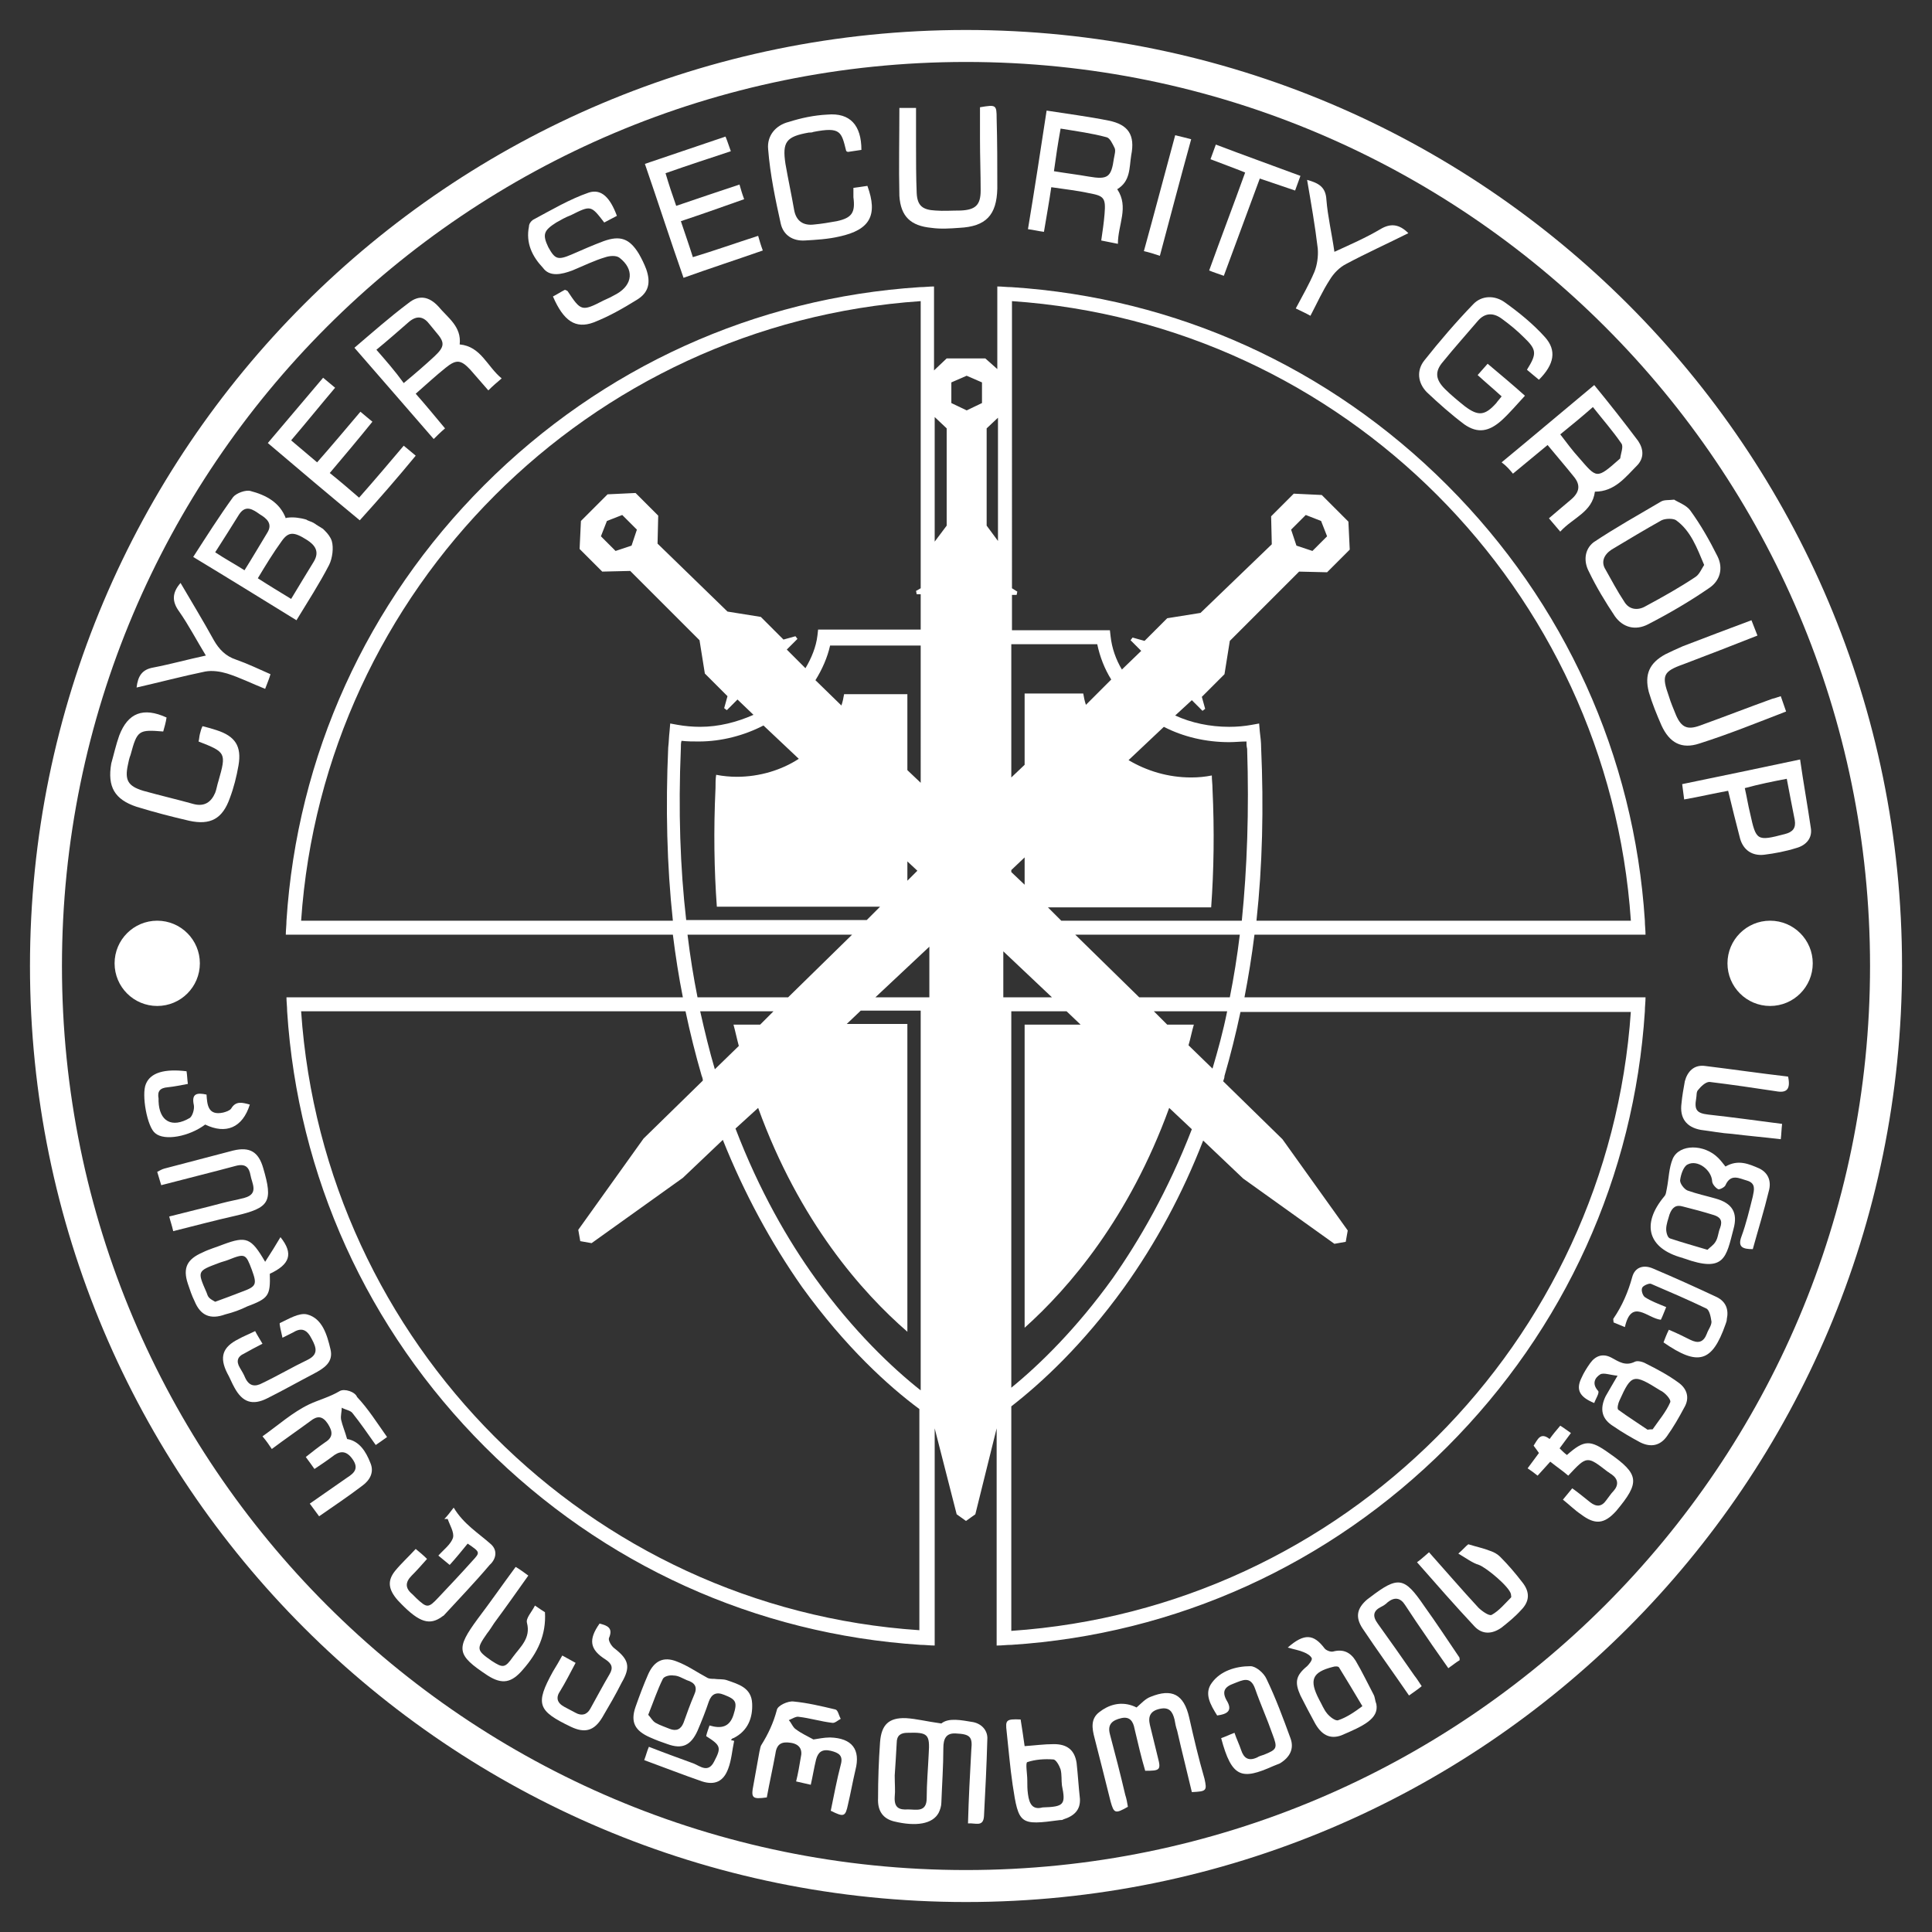 <svg version="1.1" id="Слой_3" xmlns="http://www.w3.org/2000/svg" xmlns:xlink="http://www.w3.org/1999/xlink" x="0px" y="0px" viewBox="0 0 290 290" style="enable-background:new 0 0 290 290;" xml:space="preserve">
 <rect x="0" y="0" width="290" height="290" fill="#333333" stroke="none"/>
 <style>
 .st12{fill: #ffffff9c;}
 </style>
<g>
	<path class="st12" d="M149.7,247c0.7,0,1.4-0.1,2.1-0.1c24.7-1.6,47.7-12,65.4-29.7c17.7-17.7,28.1-40.7,29.7-65.4
		c0-0.7,0.1-1.4,0.1-2.1h-2.1h-58.1c0.6-3.1,1.1-6.2,1.5-9.4h56.6h2.1c0-0.7-0.1-1.4-0.1-2.1c-1.6-24.7-12-47.7-29.7-65.4
		c-17.7-17.7-40.7-28.1-65.4-29.7c-0.7,0-1.4-0.1-2.1-0.1v2.1v10.3l-1.8-1.6h-2.9h-2.9l-1.9,1.8V45.1V43c-0.7,0-1.4,0.1-2.1,0.1
		c-24.7,1.6-47.7,12-65.4,29.7c-17.7,17.7-28.1,40.7-29.7,65.4c0,0.7-0.1,1.4-0.1,2.1h2.1H101c0.4,3.2,0.9,6.4,1.5,9.4H45.1H43
		c0,0.7,0.1,1.4,0.1,2.1c1.6,24.7,12,47.7,29.7,65.4c17.7,17.7,40.7,28.1,65.4,29.7c0.7,0,1.4,0.1,2.1,0.1v-2.1v-30.5l3.3,12.9
		l1.4,1l1.4-1l3.2-12.9v30.5V247z M110.9,157l-3.6,3.5c-0.8-2.7-1.5-5.6-2.2-8.7h11l-2,2h-4C110.4,154.9,110.6,155.9,110.9,157z
		 M113.8,166.3c6.2,17.1,15.6,27.7,22.4,33.6v-46.2h-9.1l2.1-2h9v57c-4.3-3.4-10.1-8.9-15.8-16.8c-4.1-5.7-8.4-13.1-12-22.5
		L113.8,166.3z M102.2,112.3c0-0.4,0-0.8,0.1-1.1c0.9,0.1,1.7,0.1,2.6,0.1c3.4,0,6.8-0.9,9.7-2.4l5.3,5c-2.6,1.7-5.9,2.7-9.3,2.7
		c-1,0-2.1-0.1-3.1-0.3c-0.1,0.6-0.1,1.3-0.1,2c-0.3,6.4-0.2,12.3,0.2,17.8h24.5l-2,2h-27.1C102.1,130.3,101.8,121.7,102.2,112.3z
		 M186.4,138.2h-27.1l-2-2h24.5c0.4-5.5,0.5-11.5,0.2-17.8c0-0.7-0.1-1.3-0.1-2c-1,0.2-2,0.3-3.1,0.3c-3.5,0-6.7-1-9.4-2.6l5.3-5
		c2.9,1.5,6.3,2.3,9.8,2.3c0.9,0,1.7-0.1,2.6-0.1c0,0.4,0,0.7,0.1,1.1v0C187.5,121.7,187.2,130.3,186.4,138.2z M175.2,153.8l-2-2h11
		c-0.6,3-1.4,5.9-2.2,8.6l-3.6-3.5c0.3-1,0.5-2.1,0.8-3.1H175.2z M162.2,153.8h-8.4v45.5c6.7-6,15.7-16.5,21.7-33l3.4,3.2
		c-3.6,9.3-7.9,16.7-11.9,22.4c-5.4,7.5-10.9,12.9-15.2,16.4v-56.5h8.3L162.2,153.8z M150.6,149.7l0-6.9l7.3,6.9H150.6z
		 M151.8,130.9v-0.3l2-1.9v4.1L151.8,130.9z M163,105.8c-0.2-0.6-0.3-1.1-0.4-1.7h-8.8v10.7l-2,1.9V96.7h12.9
		c0.4,1.9,1.1,3.7,2.1,5.3L163,105.8z M138.2,117.5l-2-1.9v-11.4h-9.5c-0.1,0.6-0.2,1.1-0.4,1.7l-3.9-3.8c1-1.6,1.8-3.4,2.2-5.2
		h13.6V117.5z M137.7,130.7l-1.5,1.5v-2.9L137.7,130.7z M139.5,149.7h-8.1l8.1-7.6L139.5,149.7z M244.8,151.8
		c-3.4,49.7-43.2,89.6-93,93v-33.7c4.5-3.5,10.7-9.2,16.9-17.8c4.8-6.7,8.8-14.1,11.9-22.1l6,5.7l13.7,9.8l1.7-0.3l0.3-1.7
		l-9.8-13.7l-8.9-8.7c0.1-0.3,0.2-0.5,0.2-0.8c0.9-3.1,1.7-6.3,2.4-9.6H244.8z M184.6,149.7H171l-9.6-9.4h24.7
		C185.7,143.6,185.2,146.7,184.6,149.7z M244.8,138.2h-56.2c0.9-8.3,1.1-17,0.7-26c0-0.8-0.1-1.6-0.2-2.4l-0.1-1.2l-1.1,0.2
		c-1.1,0.2-2.2,0.3-3.4,0.3c-2.9,0-5.7-0.6-8.1-1.7l2.5-2.3l1.6,1.6l0.4-0.3l-0.5-1.8l3.4-3.4l0.8-5l10.4-10.4l4.2,0.1l3.4-3.4
		l-0.2-4.2l-2-2l-2-2l-4.2-0.2l-3.4,3.4l0.1,4.2L180.2,92l-5,0.8l-3.4,3.4l-1.8-0.5l-0.3,0.4l1.6,1.6l-2.9,2.8
		c-0.9-1.5-1.5-3.2-1.7-5l-0.1-0.9h-14.7v-5.3h0.7l0.1-0.5l-0.8-0.5V45.2C201.6,48.6,241.4,88.4,244.8,138.2z M193.8,79.5l2.2-2.2
		l2.3,0.9l0.9,2.3l-2.2,2.2l-2.4-0.8L193.8,79.5z M148.1,64.3l1.7-1.6v18.5l-1.7-2.3V64.3z M145.1,56.4l2.3,1l0,3.1l-2.3,1.1
		l-2.3-1.1l0-3.1L145.1,56.4z M142.1,64.3v14.6l-1.8,2.4V62.6L142.1,64.3z M45.2,138.2c3.4-49.7,43.2-89.6,93-93v43.1l-0.7,0.4
		l0.1,0.5h0.6v5.3h-15.4l-0.1,0.9c-0.2,1.7-0.9,3.4-1.8,4.9l-2.8-2.8l1.6-1.6l-0.3-0.4l-1.8,0.5l-3.4-3.4l-5-0.8L98.7,81.6l0.1-4.2
		L95.4,74l-4.2,0.2l-2,2l-2,2l-0.2,4.2l3.4,3.4l4.2-0.1l10.4,10.4l0.8,5l3.4,3.4l-0.5,1.8l0.4,0.3l1.6-1.6l2.4,2.3
		c-2.5,1.1-5.2,1.8-8,1.8c-1.1,0-2.3-0.1-3.4-0.3l-1.1-0.2l-0.1,1.2c-0.1,0.8-0.1,1.6-0.2,2.4c-0.4,9-0.2,17.7,0.7,26H45.2z
		 M95.6,79.5l-0.8,2.4l-2.4,0.8l-2.2-2.2l0.9-2.3l2.3-0.9L95.6,79.5z M103.2,140.3h24.7l-9.6,9.4h-13.6
		C104.1,146.7,103.6,143.6,103.2,140.3z M45.2,151.8h57.7c0.7,3.3,1.5,6.5,2.4,9.6c0.1,0.3,0.2,0.5,0.2,0.8l-8.9,8.7l-9.8,13.7
		l0.3,1.7l1.7,0.3l13.7-9.8l6-5.7c3.2,8,7.2,15.4,11.9,22.1c6.5,9,13,14.9,17.6,18.3v33.2C88.4,241.4,48.6,201.6,45.2,151.8z"></path>
	<path class="st12" d="M145,4.5C67.4,4.5,4.5,67.4,4.5,145S67.4,285.5,145,285.5S285.5,222.6,285.5,145S222.6,4.5,145,4.5z
		 M145,280.7C70.1,280.7,9.3,219.9,9.3,145S70.1,9.3,145,9.3S280.7,70.1,280.7,145S219.9,280.7,145,280.7z"></path>
	<path class="st12" d="M49.4,84.8c0.5-1,0.7-2.6,0.4-3.6c-0.2-0.6-0.6-1.1-1-1.5c-0.1-0.1-0.2-0.2-0.3-0.3c-0.1-0.1-0.2-0.1-0.3-0.2
		c-0.2-0.1-0.3-0.2-0.5-0.3c-0.1-0.1-0.2-0.1-0.3-0.2c-0.1-0.1-0.2-0.1-0.3-0.2c-0.2-0.1-0.4-0.2-0.7-0.3c-0.2-0.1-0.3-0.1-0.4-0.2
		c-1-0.3-2-0.4-2.8-0.3c-0.1,0-0.2,0-0.3,0.1c-0.9-2.4-3-3.5-5.3-4.1c-0.7-0.2-2.1,0.3-2.6,0.9c-2.1,2.9-4,5.9-6,9
		c5.3,3.2,10.3,6.3,15.5,9.5C46.2,90.3,47.9,87.7,49.4,84.8z M32.3,82.9c1.3-2,2.4-3.8,3.6-5.7c1-1.5,2.1-0.7,3.1,0
		c1,0.6,2,1.4,1.1,2.8c-1.1,1.8-2.2,3.7-3.4,5.6C35.3,84.7,33.8,83.9,32.3,82.9z M38.7,86.8c1.2-2,2.3-3.8,3.6-5.6
		c1-1.4,1.8-1.4,3.7-0.2c1.3,0.8,2,1.8,1.1,3.3c-1.1,1.8-2.2,3.6-3.4,5.6C41.9,88.8,40.4,87.9,38.7,86.8z"></path>
	<path class="st12" d="M264.1,175.4c-1.6-0.7-3.2-1.4-5.1-0.3c-0.4-0.5-0.7-0.9-1.1-1.3c-2.1-2.1-5.8-2.1-6.8,0.1
		c-0.6,1.4-0.6,3-0.9,4.5c-0.1,0.4-0.1,0.9-0.4,1.2c-3.5,4.2-2.4,7.8,2.7,9.2c0.1,0,0.2,0.1,0.3,0.1c6.1,2.2,6.3-0.2,7.4-4.4
		c0.7-2.5-0.2-3.9-2.7-4.6c-1.4-0.4-2.8-0.7-4.2-1.2c-0.5-0.2-1.2-1.1-1.1-1.6c0.1-0.8,0.5-2,1.1-2.3c1.5-0.8,3.6,0.8,3.7,2.5
		c0,0.4,0.5,1,0.9,1.2c0.2,0.1,1-0.3,1.1-0.6c0.8-1.8,2.1-1,3.2-0.7c1.4,0.4,1.1,1.4,0.9,2.4c-0.5,2-1,4.1-1.7,6
		c-0.6,1.6,0.2,1.9,1.7,1.9c0.8-2.9,1.7-5.8,2.4-8.7C265.9,177.4,265.5,176.1,264.1,175.4z M252.6,181.1c1.6,0.4,3.1,0.8,4.7,1.3
		c0.9,0.3,1.3,0.8,0.9,1.9c-0.3,0.7-0.3,1.5-0.7,2.1c-0.3,0.5-0.8,0.8-1.2,1.2c-2-0.6-3.8-1.1-5.6-1.7c-0.4-0.1-0.6-0.9-0.6-1.4
		c0-0.7,0.3-1.5,0.5-2.2C251,181.2,251.6,180.8,252.6,181.1z"></path>
	<path class="st12" d="M109.1,252.2c-0.6-0.2-1.3-0.1-1.9-0.2c-0.4,0-0.8,0-1.1-0.2c-1.5-0.8-2.9-1.8-4.5-2.4c-2-0.8-3.4-0.1-4.3,1.9
		c-0.7,1.6-1.3,3.2-1.9,4.9c-0.8,2.3-0.1,3.6,2.2,4.6c0.9,0.4,1.7,0.7,2.6,1c2.2,0.8,3.5,0.2,4.5-2c0.6-1.4,1.2-2.9,1.7-4.4
		c0.4-1.1,1.1-1.5,2.3-1c1.8,0.7,2,1.1,1.4,3c-0.6,1.9-1.9,2.1-3.6,1.6c-0.2,0.6-0.4,1.1-0.5,1.6c2.2,1.4,2.3,1.7,1.2,3.8
		c-0.9,1.8-2.1,0.7-3.1,0.3c-2.2-0.8-4.4-1.6-6.7-2.5c-0.3,0.7-0.4,1.2-0.7,2c3,1.1,5.8,2.2,8.7,3.2c1.9,0.6,3.2,0,3.9-1.9
		c0.5-1.3,0.6-2.8,0.9-4.2c-0.2,0-0.3-0.1-0.5-0.1c0.1-0.1,0.2-0.3,0.4-0.3c2.2-1.1,2.9-3.1,2.8-5.2
		C112.8,253.3,110.8,252.8,109.1,252.2z M104.2,254.4c-0.6,1.4-1.1,2.8-1.6,4.2c-0.4,1-1.1,1.3-2.1,0.9c-0.7-0.3-1.4-0.5-2.1-0.9
		c-0.5-0.3-0.7-0.8-1.1-1.2c0.8-2,1.4-3.8,2.2-5.4c0.2-0.4,1.1-0.6,1.6-0.5c0.7,0,1.3,0.4,2,0.7
		C104.4,252.6,104.7,253.3,104.2,254.4z"></path>
	<path class="st12" d="M157.8,28.1c2,0.3,3.9,0.5,5.7,0.9c2.2,0.4,2.5,0.7,2.3,3.1c-0.1,1.3-0.3,2.6-0.5,4c0.9,0.2,1.6,0.3,2.5,0.5
		c0-2.9,1.7-5.5-0.1-8.2c2-1.2,1.8-3.2,2.1-5.1c0.6-3-0.4-4.6-3.4-5.2c-3-0.6-6.1-1-9.3-1.5c-0.9,5.9-1.8,11.8-2.8,17.8
		c0.8,0.1,1.6,0.3,2.4,0.4C157.1,32.4,157.5,30.2,157.8,28.1z M159.2,19.3c2.4,0.4,4.7,0.7,6.9,1.3c0.5,0.1,0.9,1,1.2,1.6
		c0.2,0.4,0,1-0.1,1.6c-0.4,2.8-0.9,3.2-3.8,2.7c-1.7-0.3-3.4-0.5-5.2-0.8C158.5,23.5,158.8,21.5,159.2,19.3z"></path>
	<path class="st12" d="M85.9,40.6c1.7-0.7,3.3-1.5,5-2c0.6-0.2,1.6-0.3,2.1,0.1c2.2,1.7,2,4-0.4,5.4c-0.7,0.4-1.3,0.7-2,1
		c-3.3,1.7-3.4,1.6-5.4-1.4c-0.1-0.1-0.2-0.1-0.4-0.2c-0.6,0.3-1.2,0.7-1.8,1c1.6,3.7,3.4,4.9,6.1,3.9c2.3-0.9,4.4-2.1,6.5-3.4
		c1.8-1.1,2.1-2.6,1.4-4.6c-0.3-0.8-0.7-1.6-1.1-2.3c-1.4-2.3-2.8-2.8-5.3-1.9c-1.6,0.6-3.2,1.3-4.8,2c-2.1,0.9-2.5,0.7-3.5-1.1
		c-0.9-1.9-0.7-2.5,1.2-3.7c0.7-0.4,1.4-0.8,2.2-1.1c3-1.5,3-1.5,5,1.1c0.6-0.3,1.3-0.7,1.9-1c-1-2.7-2.3-4.1-4.2-3.5
		c-2.9,1-5.6,2.6-8.4,4.1c-0.3,0.2-0.6,0.6-0.6,1c-0.5,2.5,0.5,4.5,2.1,6.2C82.5,41.6,84.3,41.2,85.9,40.6z"></path>
	<path class="st12" d="M219.8,63.7c2,1.4,3.7,1.1,5.6-0.6c1.2-1.1,2.3-2.4,3.5-3.7c-1.9-1.7-3.7-3.2-5.6-4.8c-0.5,0.6-1,1.1-1.5,1.7
		c1.2,1.1,2.4,2.1,3.6,3.2c-0.3,0.4-0.6,0.7-0.8,1c-1.7,1.9-2.7,2-4.7,0.5c-1-0.8-2.1-1.7-3-2.6c-1.4-1.4-1.6-2.6-0.3-4.1
		c1.7-2.1,3.5-4.1,5.2-6.1c1.1-1.3,2.4-1.3,3.7-0.3c1.1,0.8,2.2,1.7,3.2,2.7c2,1.9,2,2.5,0.5,4.9c0.7,0.6,1.2,1,1.8,1.5
		c2.3-2.3,2.7-4.4,0.9-6.4c-1.8-2-3.9-3.7-6-5.2c-1.5-1.1-3.5-1.1-4.8,0.3c-2.6,2.7-5,5.5-7.3,8.4c-1.2,1.5-1,3.4,0.4,4.8
		C215.9,60.5,217.8,62.2,219.8,63.7z"></path>
	<path class="st12" d="M238.5,85.8c1.1,2.3,2.5,4.6,3.9,6.7c1.2,1.7,3.1,2.2,5,1.2c3.1-1.6,6.2-3.4,9.1-5.4c1.7-1.1,2.2-3,1.3-4.8
		c-1.2-2.4-2.5-4.7-4.1-6.9c-0.6-0.8-1.8-1.2-2.4-1.6c-0.9,0.1-1.5,0-2,0.3c-3.4,2-6.8,3.9-10.1,6.1
		C237.8,82.5,237.7,84.3,238.5,85.8z M241.9,82.5c2.5-1.5,5-3,7.5-4.4c0.6-0.3,1.8-0.3,2.2,0c2.2,1.6,3.1,4.1,4.2,6.7
		c-0.4,0.6-0.7,1.4-1.3,1.8c-2.4,1.6-4.9,3-7.5,4.4c-1.2,0.7-2.5,0.5-3.2-0.7c-1-1.5-1.9-3.2-2.8-4.8
		C240.3,84.4,240.7,83.3,241.9,82.5z"></path>
	<path class="st12" d="M146.1,258.5c-1.8-0.3-3.7-0.7-4.8,0.2c-2.2-0.3-3.7-0.7-5.3-0.8c-2.6-0.1-3.7,1-3.9,3.6
		c-0.2,2.8-0.3,5.6-0.3,8.4c-0.1,2,0.8,3.1,2.4,3.5c3.3,0.8,5.8,0.4,6.7-1.3c0.2-0.4,0.4-1,0.4-1.5c0.1-2.7,0.3-5.5,0.3-8.2
		c0-1.4,0.4-2.3,1.9-2.2c2.1,0.1,2.5,0.5,2.3,2.4c-0.2,3.6-0.4,7.3-0.5,11.1c1.1-0.1,2.3,0.6,2.4-1.1c0.2-3.8,0.4-7.7,0.5-11.5
		C148.3,259.9,147.5,258.8,146.1,258.5z M139.4,263.3c-0.1,2.2-0.3,4.4-0.3,6.6c0,2.2-1.6,1.7-2.8,1.7c-1.4,0.1-2.1-0.3-2-1.9
		c0.1-0.9,0-1.9,0-3.2c0.1-1.4,0.2-3.1,0.3-4.9c0-1.1,0.6-1.5,1.6-1.5C139.3,260,139.6,260.3,139.4,263.3z"></path>
	<path class="st12" d="M66.8,64.3c-1.5-1.8-2.9-3.5-4.4-5.2c1.6-1.4,3-2.7,4.5-3.9c1.6-1.3,2.3-1.2,3.7,0.3c0.9,1,1.8,2.1,2.7,3.1
		c0.7-0.7,1.3-1.2,2-1.8c-2.2-1.8-3.1-4.8-6.3-5.1c0.3-2.7-1.8-4-3.2-5.7c-1.4-1.5-2.9-1.8-4.5-0.5c-2.8,2.1-5.4,4.4-8.1,6.7
		c4.1,4.7,7.9,9.1,11.9,13.7C65.6,65.4,66.1,64.9,66.8,64.3z M56.5,52.5c1.7-1.4,3.3-2.8,4.9-4.2c1.2-1,2.2-0.8,3.1,0.4
		c0.3,0.4,0.6,0.7,0.9,1.1c1.4,1.6,1.4,2.2-0.2,3.7c-1.4,1.3-2.9,2.6-4.6,4C59.3,55.7,57.9,54.1,56.5,52.5z"></path>
	<path class="st12" d="M227.1,71.1c1.8-1.5,3.5-2.9,5.2-4.3c1.4,1.7,2.7,3.2,3.9,4.7c1.1,1.3,0.9,2.4-0.4,3.5
		c-1.1,0.9-2.1,1.8-3.3,2.8c0.6,0.7,1.1,1.3,1.7,2c1.9-2.1,4.8-2.9,5.2-6c3,0,4.6-2.2,6.4-4c1-1.1,0.9-2.4,0.1-3.6
		c-2.1-2.8-4.3-5.6-6.6-8.4c-4.8,4-9.3,7.8-13.9,11.6C226.2,70,226.6,70.5,227.1,71.1z M239.1,61.1c1.5,1.9,3,3.6,4.3,5.5
		c0.3,0.5-0.1,1.4-0.2,2.2c0,0-0.1,0.1-0.1,0.1c-3.5,3.1-3.4,2.9-6.1-0.2c-1-1.1-1.8-2.2-2.8-3.5C235.8,63.9,237.4,62.6,239.1,61.1z
		"></path>
	<path class="st12" d="M114.5,37.6c-0.3-0.8-0.5-1.5-0.7-2.2c-3.4,1.1-6.5,2.2-9.8,3.2c-0.6-1.9-1.2-3.6-1.8-5.4
		c3.3-1.1,6.4-2.2,9.5-3.3c-0.3-0.8-0.5-1.5-0.7-2.2c-3.3,1.1-6.3,2.1-9.5,3.2c-0.6-1.7-1.1-3.2-1.6-4.9c3.4-1.2,6.5-2.2,9.8-3.3
		c-0.3-0.8-0.5-1.5-0.8-2.2c-4.1,1.4-8,2.7-12.1,4.1c2,5.8,3.8,11.4,5.8,17.1C106.5,40.3,110.5,39,114.5,37.6z"></path>
	<path class="st12" d="M62.4,68.4c-0.7-0.6-1.2-1-1.8-1.5c-2.2,2.6-4.4,5.2-6.7,7.8c-1.5-1.3-2.9-2.5-4.4-3.7
		c2.2-2.6,4.3-5.1,6.4-7.7c-0.6-0.5-1.1-0.9-1.8-1.5c-2.2,2.6-4.3,5.1-6.5,7.6c-1.4-1.2-2.6-2.2-3.9-3.3c2.3-2.7,4.4-5.3,6.6-7.9
		c-0.6-0.5-1.2-1-1.8-1.5c-2.8,3.3-5.5,6.5-8.3,9.8c4.7,4,9.2,7.8,13.8,11.6C56.9,74.9,59.6,71.8,62.4,68.4z"></path>
	<path class="st12" d="M117.2,33.6c0.4,1.7,1.8,2.6,3.6,2.5c1.7-0.1,3.5-0.2,5.2-0.6c4.6-1,5.8-3.2,4.2-7.6c-0.7,0.1-1.3,0.2-2.1,0.3
		c0,0.5,0,1,0,1.4c0.3,2.3-0.2,3.1-2.5,3.6c-1.1,0.2-2.3,0.4-3.4,0.5c-1.6,0.2-2.7-0.5-3-2.2c-0.4-2.3-0.9-4.6-1.3-6.9
		c-0.5-3.3,0.1-4.1,3.5-4.7c0.2,0,0.5,0,0.7-0.1c4.1-0.8,4.2,0,4.9,2.8c0,0.1,0.2,0.2,0.3,0.2c0.7-0.1,1.4-0.2,2-0.3
		c0-3.7-1.7-5.6-5.1-5.3c-2,0.1-3.9,0.5-5.8,1.1c-2,0.5-3.3,2.1-3.1,4.1C115.6,26.2,116.4,30,117.2,33.6z"></path>
	<path class="st12" d="M20.5,121.1c2.6,0.8,5.3,1.5,7.9,2.1c3.2,0.7,5-0.3,6.1-3.4c0.6-1.6,1-3.2,1.3-4.9c0.5-2.9-0.5-4.4-3.3-5.3
		c-0.6-0.2-1.3-0.4-2.1-0.6c-0.2,0.4-0.3,0.8-0.4,1.2c-0.1,0.4-0.1,0.8-0.2,1.1c4.1,1.6,4.2,1.7,3,5.9c-0.2,0.6-0.3,1.3-0.5,1.8
		c-0.6,1.4-1.6,2.1-3.2,1.7c-2.5-0.7-5.1-1.3-7.6-2c-2.3-0.7-2.8-1.6-2.3-3.9c0.1-0.5,0.2-1,0.4-1.5c1-3.7,1.2-3.8,4.9-3.5
		c0.2-0.7,0.4-1.4,0.5-2.1c-3.5-1.6-5.8-0.7-7.1,2.7c-0.5,1.4-0.8,2.8-1.2,4.2C16.1,118.1,17.2,120,20.5,121.1z"></path>
	<path class="st12" d="M250,98.2c-2.4,1.3-3.2,3-2.5,5.7c0.5,1.7,1.2,3.4,1.9,5c1.2,2.6,3,3.6,5.7,2.7c4.4-1.4,8.6-3.1,13-4.8
		c-0.3-0.8-0.5-1.5-0.8-2.3c-0.6,0.2-0.9,0.3-1.3,0.4c-3.6,1.3-7.2,2.7-10.8,4c-1.9,0.7-2.8,0.3-3.6-1.5c-0.4-1-0.8-1.9-1.1-2.9
		c-1.1-3.1-0.9-3.7,2.2-4.8c3.7-1.4,7.3-2.8,11.1-4.3c-0.3-0.8-0.6-1.5-0.9-2.3c-3.5,1.3-6.9,2.6-10.3,3.9
		C251.7,97.4,250.8,97.8,250,98.2z"></path>
	<path class="st12" d="M139.8,34.2c1.4,0.2,2.8,0.1,4.2,0c4-0.2,5.6-1.9,5.7-5.9c0-3.5,0-7-0.1-10.5c0-2.1-0.1-2.1-2.5-1.7
		c0,1.6,0,3.2,0,4.8c0,2.6,0.1,5.1,0.1,7.7c0,2.2-0.8,2.9-3,3c-1.3,0-2.6,0.1-3.8,0c-1.9-0.1-2.7-0.7-2.8-2.6
		c-0.1-2.4-0.1-4.9-0.1-7.3c0-1.8,0-3.7,0-5.5H135c0,4.5-0.1,8.8,0,13.2C135.2,32.5,136.7,33.9,139.8,34.2z"></path>
	<path class="st12" d="M252.8,120c2.3-0.4,4.4-0.9,6.6-1.3c0.6,2.5,1.2,4.9,1.8,7.2c0.5,1.7,1.8,2.6,3.6,2.4c1.6-0.2,3.2-0.5,4.8-1
		c1.5-0.4,2.5-1.5,2.2-3.1c-0.5-3.4-1.1-6.7-1.6-10.2c-6.1,1.3-11.9,2.5-17.7,3.7C252.6,118.5,252.7,119.2,252.8,120z M268.2,116.9
		c0.4,2.1,0.8,4.2,1.2,6.2c0.2,1.2-0.3,1.8-1.5,2.1c-4.2,1.1-4.3,1-5.2-3.1c-0.3-1.2-0.5-2.5-0.8-3.8
		C264.1,117.7,266.1,117.3,268.2,116.9z"></path>
	<path class="st12" d="M178.5,257.8c-0.8-3.5-2.6-4.4-5.8-3.1c-0.8,0.3-1.4,1-2.1,1.6c-0.2-0.1-0.4-0.2-0.7-0.3
		c-1.8-0.6-3.5-0.1-4.9,1c-1.3,1-1.1,2.4-0.7,3.9c0.8,3.1,1.6,6.3,2.4,9.5c0.5,1.8,0.7,1.9,2.6,0.8c-0.1-0.6-0.2-1.2-0.4-1.8
		c-0.7-3-1.5-6.1-2.3-9.1c-0.4-1.5,0.4-2.1,1.7-2.4c1.3-0.3,1.8,0.5,2,1.6c0.5,2.1,1,4.3,1.6,6.3c2.2,0,2.4-0.1,1.9-2
		c-0.4-1.6-0.8-3.3-1.2-4.9c-0.3-1.3,0.1-2.1,1.5-2.4c1.4-0.3,1.9,0.4,2.2,1.6c0.1,0.6,0.2,1.1,0.4,1.7c0.7,3.1,1.5,6.2,2.2,9.2
		c2.2-0.1,2.3-0.2,1.9-2C179.9,263.9,179.2,260.9,178.5,257.8z"></path>
	<path class="st12" d="M124.6,260.8c-0.9,0-1.8,0.2-2.5,0.3c-0.9-0.5-1.8-0.9-2.6-1.5c-0.5-0.3-0.7-1-1.1-1.4
		c0.5-0.2,1.1-0.6,1.5-0.5c1.7,0.2,3.3,0.7,5,0.9c0.4,0.1,0.9-0.4,1.3-0.6c-0.3-0.5-0.4-1.3-0.8-1.4c-2.1-0.5-4.2-1-6.3-1.2
		c-0.8-0.1-2.4,0.6-2.5,1.3c-0.5,1.9-1.3,3.6-2.3,5.2c-0.2,0.3-0.2,0.7-0.3,1c-0.3,1.7-0.6,3.3-0.9,5c-0.4,2-0.2,2.2,2,1.9
		c0.4-2.2,0.9-4.4,1.3-6.6c0.2-1.5,1-1.8,2.3-1.6c1.3,0.2,1.8,1,1.5,2.2c-0.2,1.2-0.4,2.4-0.7,3.6c0.8,0.2,1.4,0.3,2.2,0.5
		c0.3-1.3,0.5-2.6,0.8-3.8c0.3-1.1,0.9-1.6,2.2-1.3c1.2,0.3,1.9,0.7,1.5,2.1c-0.6,2.3-1,4.5-1.5,6.9c2,1,2.2,0.9,2.6-1
		c0.4-1.7,0.7-3.4,1.1-5.1C129.2,262.6,127.9,260.9,124.6,260.8z"></path>
	<path class="st12" d="M51,208.8c-1.5,0.9-3.1,1.3-4.6,2c-2.5,1.2-4.6,3.1-7,4.8c0.6,0.7,1,1.3,1.4,1.9c2-1.5,3.9-2.8,5.8-4.2
		c1-0.8,1.8-0.8,2.6,0.4c0.7,1.1,0.9,2-0.4,2.8c-1,0.7-1.9,1.4-2.9,2.2c0.5,0.7,0.9,1.2,1.3,1.8c0.9-0.6,1.8-1.2,2.6-1.8
		c1.1-0.9,2.1-1.1,3.1,0.3c1,1.4,0.3,2.1-0.8,2.8c-1.9,1.3-3.7,2.6-5.6,3.9c0.5,0.7,0.9,1.2,1.4,1.9c2.3-1.6,4.4-3,6.5-4.6
		c1.1-0.8,1.8-2,1.2-3.4c-0.7-1.8-1.7-3.3-3.5-3.6c-0.3-1.1-0.7-2-0.9-2.9c-0.1-0.6,0.1-1.2,0.1-1.8c0.5,0.3,1.3,0.4,1.6,0.8
		c1.2,1.5,2.3,3.1,3.5,4.8c0.6-0.4,1-0.7,1.7-1.2c-1.5-2.1-2.8-4.2-4.5-6C53.3,208.9,51.7,208.4,51,208.8z"></path>
	<path class="st12" d="M251.9,207.5c-1.5-1.1-3.2-2-4.8-2.8c-0.5-0.3-1.3-0.5-1.7-0.3c-1.4,0.7-2.4,0-3.5-0.6
		c-1.3-0.7-2.4-0.3-3.2,0.8c-0.5,0.7-1,1.5-1.3,2.2c-0.9,1.8-0.3,2.9,1.9,3.8c0.2-0.6,0.8-1.5,0.6-1.8c-1-1.1-0.5-2,0.3-2.5
		c0.5-0.3,1.5,0.1,2.6,0.2c-0.8,1.4-1.3,2.2-1.8,3.1c-0.9,1.9-0.6,3.4,1.2,4.5c1.3,0.9,2.7,1.7,4,2.4c1.6,0.8,3,0.5,4-0.9
		c1-1.4,1.8-2.8,2.6-4.3C253.7,209.8,253.2,208.4,251.9,207.5z M250.7,210.5c-0.6,1.4-1.7,2.7-2.6,4c0,0.1-0.2,0-0.8,0.1
		c-1.3-0.9-2.9-1.9-4.4-3c-0.2-0.2,0-1,0.2-1.4c1.8-4,2.1-4,6.1-1.5C249.9,209,250.9,210.1,250.7,210.5z"></path>
	<path class="st12" d="M73.7,231.8c-1.9-1.7-4.1-3-5.6-5.5c-0.6,0.8-1,1.3-1.4,1.7c0.2,0,0.3,0,0.5,0c0.3,0.9,1,2,0.8,2.8
		c-0.3,1-1.4,1.8-2.2,2.7c0.6,0.5,1.1,0.9,1.7,1.4c1-1.1,1.8-2.1,2.7-3.2c1.9,1.3,1.9,1.3,0.7,2.6c-1.7,1.9-3.4,3.7-5.1,5.5
		c-1.5,1.6-1.7,1.6-3.3,0.1c-0.2-0.2-0.4-0.4-0.6-0.6c-1.1-0.9-1.1-1.8-0.1-2.8c0.8-0.8,1.5-1.6,2.3-2.5c-0.6-0.6-1.1-1-1.7-1.5
		c-1.1,1.2-2.2,2.2-3.1,3.3c-1.2,1.5-1,2.8,0.4,4.4c2.9,3.1,4.5,3.8,6.3,2.7c0.2-0.1,0.4-0.3,0.6-0.4c2.3-2.5,4.7-5,6.9-7.6
		C74.5,234,74.7,232.7,73.7,231.8z"></path>
	<path class="st12" d="M257.7,194.7c-3.2-1.5-6.3-2.9-9.6-4.3c-1.4-0.6-2.7-0.2-3.1,1.3c-0.6,2.2-1.5,4.3-2.8,6.2
		c-0.1,0.1,0,0.3,0,0.6c0.5,0.2,1,0.4,1.7,0.7c1-4.4,3.4-1.3,5.4-1.1c0.3-0.6,0.5-1.2,0.8-1.9c-1.2-0.5-2.3-0.9-3.2-1.5
		c-0.3-0.2-0.6-1-0.4-1.4c0.1-0.3,1-0.7,1.3-0.6c2.8,1.2,5.6,2.4,8.3,3.7c0.5,0.2,0.7,1.3,0.8,2c0,0.6-0.5,1.2-0.7,1.8
		c-0.5,1.3-1.3,1.5-2.5,0.9c-1-0.5-2-1-3.2-1.5c-0.4,0.8-0.6,1.4-0.8,1.9c5.2,3.6,7.3,3,9.3-2.7c0.1-0.3,0.2-0.5,0.2-0.8
		C259.5,196.6,259.1,195.4,257.7,194.7z"></path>
	<path class="st12" d="M37.1,196.1c3.2-1.2,3.5-1.6,3.4-4.9c3-1.4,3.6-3,1.6-5.5c-0.7,1.2-1.4,2.3-2.3,3.7c-2.1-3.6-2.8-3.9-6.3-2.6
		c-1,0.4-2.1,0.7-3.1,1.2c-2.3,1-3,2.3-2.2,4.7c0.3,0.9,0.6,1.8,1,2.6c0.9,2.2,2.4,2.8,4.6,2C35,197,36.1,196.6,37.1,196.1z
		 M31.4,194.8c-0.2-0.2-0.3-0.5-0.4-0.8c-1.4-3.2-1.4-3.2,1.8-4.4c0.5-0.2,1-0.3,1.5-0.5c2.5-1,2.6-0.9,3.5,1.5
		c0.8,2.2,0.7,2.5-1.5,3.3c-1.3,0.5-2.6,1-4,1.5C32,195.2,31.7,195.1,31.4,194.8z"></path>
	<path class="st12" d="M161.6,264.6c-0.3-1.9-1.4-2.8-3.4-2.8c-1.5,0-2.9,0.2-4.4,0.3c-0.2-1.5-0.4-2.7-0.6-4
		c-2.2-0.1-2.3,0.1-2.1,1.8c0.3,2.7,0.5,5.3,0.9,8c0.9,6,1.1,6.1,7.1,5.3c0.2,0,0.4,0,0.5-0.1c1.6-0.5,2.6-1.4,2.5-3.1
		C161.9,268.2,161.8,266.4,161.6,264.6z M156.5,271.3c-1.5,0.4-2-0.5-2.2-2c-0.1-0.7-0.1-1.4-0.1-2.1c0-0.9-0.3-2.6,0-2.7
		c1.2-0.4,2.6-0.5,3.9-0.4c0.4,0,0.9,0.9,1.1,1.5c0.2,0.8,0.1,1.6,0.2,2.4C160,270.9,159.7,271.2,156.5,271.3z"></path>
	<path class="st12" d="M39.5,175.3c-0.7-2.4-2-3.2-4.5-2.6c-3.4,0.9-6.9,1.8-10.3,2.7c-0.4,0.1-0.7,0.3-1.1,0.5
		c0.2,0.7,0.4,1.3,0.6,2c3.8-1,7.5-1.9,11.2-2.9c1.5-0.4,2,0.3,2.2,1.4c0.2,1.2,1.3,2.8-0.9,3.4c-1.1,0.3-2.3,0.5-3.4,0.8
		c-2.6,0.7-5.2,1.3-7.9,2c0.2,0.8,0.4,1.3,0.6,2.2c3.2-0.8,6.2-1.6,9.3-2.3C40.5,181.3,41,180.4,39.5,175.3z"></path>
	<path class="st12" d="M206.2,254.4c-0.9-1.7-1.7-3.4-2.7-5.1c-0.8-1.3-1.9-1.8-3.4-1.4c-0.4,0.1-1.1-0.2-1.3-0.5
		c-1.6-2.1-3-2.3-5.5-0.1c1,0.3,1.7,0.4,2.4,0.7c0.5,0.2,1,0.5,1.2,0.9c0.1,0.3-0.4,0.9-0.7,1.2c-1.7,1.4-1.9,2.4-1,4.4
		c0.7,1.4,1.4,2.7,2.1,4c1,1.9,2.3,2.6,4,2c3.3-1.4,5.7-2.5,5.3-4.7C206.4,255.3,206.4,254.8,206.2,254.4z M200.9,258.2
		c-0.4,0.2-1.3-0.5-1.7-1c-0.5-0.6-0.8-1.4-1.2-2.1c-1.5-2.9-1.1-4.1,2.1-4.9c0.3-0.1,0.8-0.1,0.9,0.1c1.1,1.8,2.2,3.6,3.5,5.8
		C203.3,257,202.1,257.8,200.9,258.2z"></path>
	<path class="st12" d="M255.9,160c-1.6-0.2-2.6,0.8-3,2.3c-0.2,1.1-0.4,2.2-0.5,3.3c-0.3,2.2,0.7,3.6,2.9,4c1.6,0.2,3.1,0.5,4.7,0.6
		c2.4,0.3,4.8,0.5,7.3,0.8c0.1-0.8,0.1-1.5,0.2-2.3c-3.8-0.5-7.5-1-11.1-1.4c-1.7-0.2-2.1-0.7-1.8-2.4c0.1-0.5,0-1,0.3-1.3
		c0.4-0.5,1.1-1.2,1.7-1.2c3.3,0.4,6.7,0.9,10,1.4c1.6,0.3,2.2-0.3,1.8-2.2C264.1,161.1,260,160.5,255.9,160z"></path>
	<path class="st12" d="M241.5,218.1c-2.8-2-3.7-2-6.3,0.3c-0.4-0.3-0.7-0.6-1.1-1c0.6-0.8,1.1-1.5,1.7-2.3c-0.6-0.4-1.1-0.8-1.6-1.1
		c-0.6,0.7-1.1,1.3-1.6,2c-1.4-1.1-1.8,0.1-2.4,1c0.3,0.4,0.6,0.8,0.8,1.1c-0.6,0.8-1.1,1.5-1.7,2.3c0.6,0.4,1,0.7,1.5,1.1
		c0.7-0.8,1.3-1.4,1.9-2.1c1,0.8,1.9,1.4,2.7,2.1c2.8-3,2.8-3,5.9-0.6c0.2,0.1,0.4,0.3,0.6,0.4c1,0.7,1.1,1.6,0.3,2.5
		c-0.4,0.4-0.7,0.9-1.1,1.4c-0.7,1-1.5,1-2.4,0.3c-0.9-0.7-1.7-1.4-2.7-2.1c-0.5,0.6-0.9,1.1-1.4,1.7c1,0.8,1.8,1.6,2.7,2.2
		c2.1,1.6,3.5,1.5,5.3-0.5C246.2,222.5,246.1,221.3,241.5,218.1z"></path>
	<path class="st12" d="M213.8,241.1c-3-4.4-3.9-4.6-8.2-1.3c-0.1,0.1-0.3,0.2-0.4,0.3c-1.5,1.3-1.8,2.6-0.7,4.3
		c2.2,3.3,4.6,6.6,7,10.1c0.7-0.5,1.3-0.9,1.9-1.4c-0.4-0.6-0.7-1.1-1.1-1.6c-1.8-2.6-3.7-5.3-5.5-7.8c-0.8-1.1-0.7-1.9,0.5-2.5
		c0.4-0.2,0.7-0.4,1-0.7c1-0.8,1.9-0.7,2.6,0.4c1.1,1.7,2.2,3.3,3.3,4.9c1,1.5,2.1,3,3.2,4.6c0.7-0.5,1.2-0.9,1.7-1.2
		c0-0.2,0-0.4-0.1-0.5C217.3,246.2,215.6,243.6,213.8,241.1z"></path>
	<path class="st12" d="M190.1,252c-0.4-0.9-1.6-1.9-2.4-1.9c-2.2,0-4.5,0.7-5.8,2.5c-1.2,1.6-0.2,3.3,0.8,4.9
		c1.5-0.2,2.4-0.7,1.4-2.3c-0.7-1.3-0.3-2,1.1-2.5c1.3-0.5,2.5-1.2,3.2,0.8c0.8,2.3,1.8,4.5,2.6,6.8c0.8,2.1,0.7,2.3-1.3,3.1
		c-0.3,0.1-0.7,0.2-1,0.4c-1.3,0.6-2,0.1-2.4-1.1c-0.3-0.9-0.7-1.7-1-2.6c-0.8,0.3-1.4,0.6-2,0.8c1.6,6,3.1,6.3,7.8,4.2
		c0.3-0.1,0.7-0.3,1-0.4c1.5-0.9,2.2-2.2,1.6-3.8C192.6,257.9,191.5,254.9,190.1,252z"></path>
	<path class="st12" d="M47.1,206.2c1.5-0.8,3-1.7,2.5-3.7c-0.5-2.1-1.2-4.6-3.5-5.2c-1.2-0.3-2.8,0.7-4.1,1.3
		c-0.1,0.1,0.2,1.3,0.4,2.2c0.8-0.4,1.2-0.6,1.6-0.8c1.3-0.8,2.1-0.4,2.8,1c0.7,1.3,1,2.3-0.6,3.1c-2.3,1.1-4.5,2.4-6.8,3.5
		c-1.1,0.6-2,0.5-2.6-0.8c-0.2-0.5-0.5-1-0.8-1.5c-0.6-1-0.3-1.7,0.6-2.1c0.9-0.5,1.8-1,2.8-1.5c-0.4-0.7-0.8-1.3-1.1-1.9
		c-1,0.5-1.8,0.8-2.5,1.2c-2.4,1.2-2.9,2.7-1.7,5.1c0.4,0.7,0.7,1.5,1.1,2.2c1.2,2.2,2.7,2.7,4.9,1.6
		C42.5,208.7,44.8,207.4,47.1,206.2z"></path>
	<path class="st12" d="M197.3,40.8c-0.8,1.9-1.8,3.6-2.8,5.5c0.8,0.4,1.5,0.7,2.2,1.1c1-1.9,1.8-3.7,2.9-5.4c0.6-1,1.5-1.9,2.5-2.4
		c3-1.6,6.1-3,9.3-4.6c-1.4-1.4-2.7-1.5-4.2-0.6c-2.2,1.3-4.5,2.3-6.9,3.4c-0.4-2.8-1-5.3-1.2-7.8c-0.1-1.9-1.1-2.5-2.9-3
		c0.6,3.5,1.2,6.9,1.6,10.3C197.9,38.5,197.7,39.8,197.3,40.8z"></path>
	<path class="st12" d="M34.1,101.1c1.9,0.6,3.7,1.5,5.7,2.3c0.3-0.8,0.6-1.5,0.8-2.2c-1.8-0.8-3.5-1.6-5.2-2.2
		c-1.5-0.5-2.5-1.5-3.3-2.9c-1.6-2.9-3.3-5.7-5-8.6c-1.3,1.5-1.3,2.8-0.2,4.3c1.4,2,2.6,4.3,4,6.6c-2.8,0.6-5.3,1.3-7.9,1.8
		c-1.7,0.3-2.3,1.3-2.5,3c3.5-0.8,6.9-1.7,10.3-2.4C31.9,100.6,33.1,100.8,34.1,101.1z"></path>
	<path class="st12" d="M225.2,233.7c-0.4-0.4-0.9-0.7-1.5-0.9c-1-0.4-2-0.6-3.3-1c-0.3,0.2-0.7,0.7-1.5,1.4c1.2,0.7,2.1,1.4,3.1,1.7
		c1.1,0.4,4.6,3.3,4.8,4.4c0,0.2,0.1,0.4,0,0.5c-0.9,0.9-1.8,2-2.9,2.6c-0.4,0.2-1.5-0.6-2-1.1c-2.5-2.7-4.9-5.5-7.4-8.3
		c-0.6,0.5-1.1,1-1.8,1.5c2.9,3.3,5.7,6.5,8.6,9.6c1.2,1.3,2.7,1.2,4.1,0.2c1-0.8,2-1.6,2.9-2.6c1.3-1.3,1.4-2.7,0.2-4.2
		C227.5,236.2,226.4,234.9,225.2,233.7z"></path>
	<path class="st12" d="M81.8,242c-0.3-0.2-0.8-0.5-1.5-1c-0.5,1-1.4,1.9-1.2,2.6c0.6,2.3-1,3.6-2.1,5.1c-1.2,1.7-1.5,1.7-3.2,0.6
		c-2.3-1.6-2.3-1.8-0.7-4.1c0.4-0.5,0.7-1,1.1-1.6c1.7-2.3,3.4-4.7,5.1-7.1c-0.7-0.5-1.2-0.9-1.9-1.3c-2,2.7-3.8,5.3-5.7,7.8
		c-3.3,4.5-3.2,5.4,1.5,8.5c2.2,1.4,3.6,1.1,5.3-0.9C80.7,248.1,82,245.4,81.8,242z"></path>
	<path class="st12" d="M183.7,41.4c1.8-4.9,3.6-9.7,5.4-14.6c1.8,0.6,3.5,1.2,5.3,1.8c0.3-0.8,0.5-1.4,0.8-2.2
		c-4.3-1.6-8.5-3.1-12.7-4.7c-0.3,0.8-0.5,1.4-0.8,2.2c1.8,0.7,3.5,1.3,5.2,2c-1.8,5-3.6,9.7-5.4,14.7
		C182.2,40.9,182.9,41.1,183.7,41.4z"></path>
	<path class="st12" d="M92.2,247.4c-0.4-0.3-0.9-1.1-0.8-1.5c0.7-1.6-0.3-1.9-1.4-2.2c-1.7,2.4-1.5,3.9,0.9,5.4
		c0.9,0.6,1.2,1.2,0.6,2.2c-1,1.7-1.9,3.4-2.9,5.2c-0.5,0.9-1.3,1.1-2.2,0.6c-0.6-0.3-1.1-0.6-1.7-0.9c-1.1-0.6-1.3-1.4-0.6-2.4
		c0.8-1.3,1.5-2.7,2.3-4.2c-0.7-0.4-1.3-0.7-2-1.1c-0.5,0.9-0.9,1.6-1.4,2.4c-2.7,4.9-2.3,5.9,2.7,8.3c2.1,1,3.5,0.6,4.7-1.4
		c1-1.7,2-3.4,2.9-5.2C94.7,250.2,94.4,249.1,92.2,247.4z"></path>
	<path class="st12" d="M30.8,168.8c3.1,1.5,5.6,0.5,6.7-3c-1.1-0.3-2.1-0.6-2.8,0.6c-0.2,0.3-0.8,0.5-1.2,0.6
		c-2.3,0.5-2.4-1.2-2.5-2.7c-1.4-0.3-2.3-0.2-1.9,1.6c0.1,0.6-0.2,1.6-0.6,1.9c-2.7,1.6-4.6,0.5-4.7-2.5c0-0.1,0-0.2,0-0.4
		c-0.2-1.1,0.2-1.6,1.4-1.7c1-0.1,1.9-0.3,3-0.5c-0.1-0.7-0.1-1.3-0.2-1.9c-3.3-0.4-5.4,0.2-6.1,1.9c-0.7,1.6,0.2,6.5,1.4,7.4
		C24.7,171.3,28.4,170.6,30.8,168.8z"></path>
	<path class="st12" d="M178.8,20.9c-0.8-0.2-1.5-0.4-2.4-0.6c-1.6,5.9-3.1,11.6-4.7,17.4c0.9,0.2,1.5,0.4,2.4,0.7
		C175.7,32.4,177.2,26.7,178.8,20.9z"></path>
	<circle class="st12" cx="23.6" cy="144.6" r="6.4"></circle>
	<circle class="st12" cx="265.7" cy="144.6" r="6.4"></circle>
</g>
</svg>